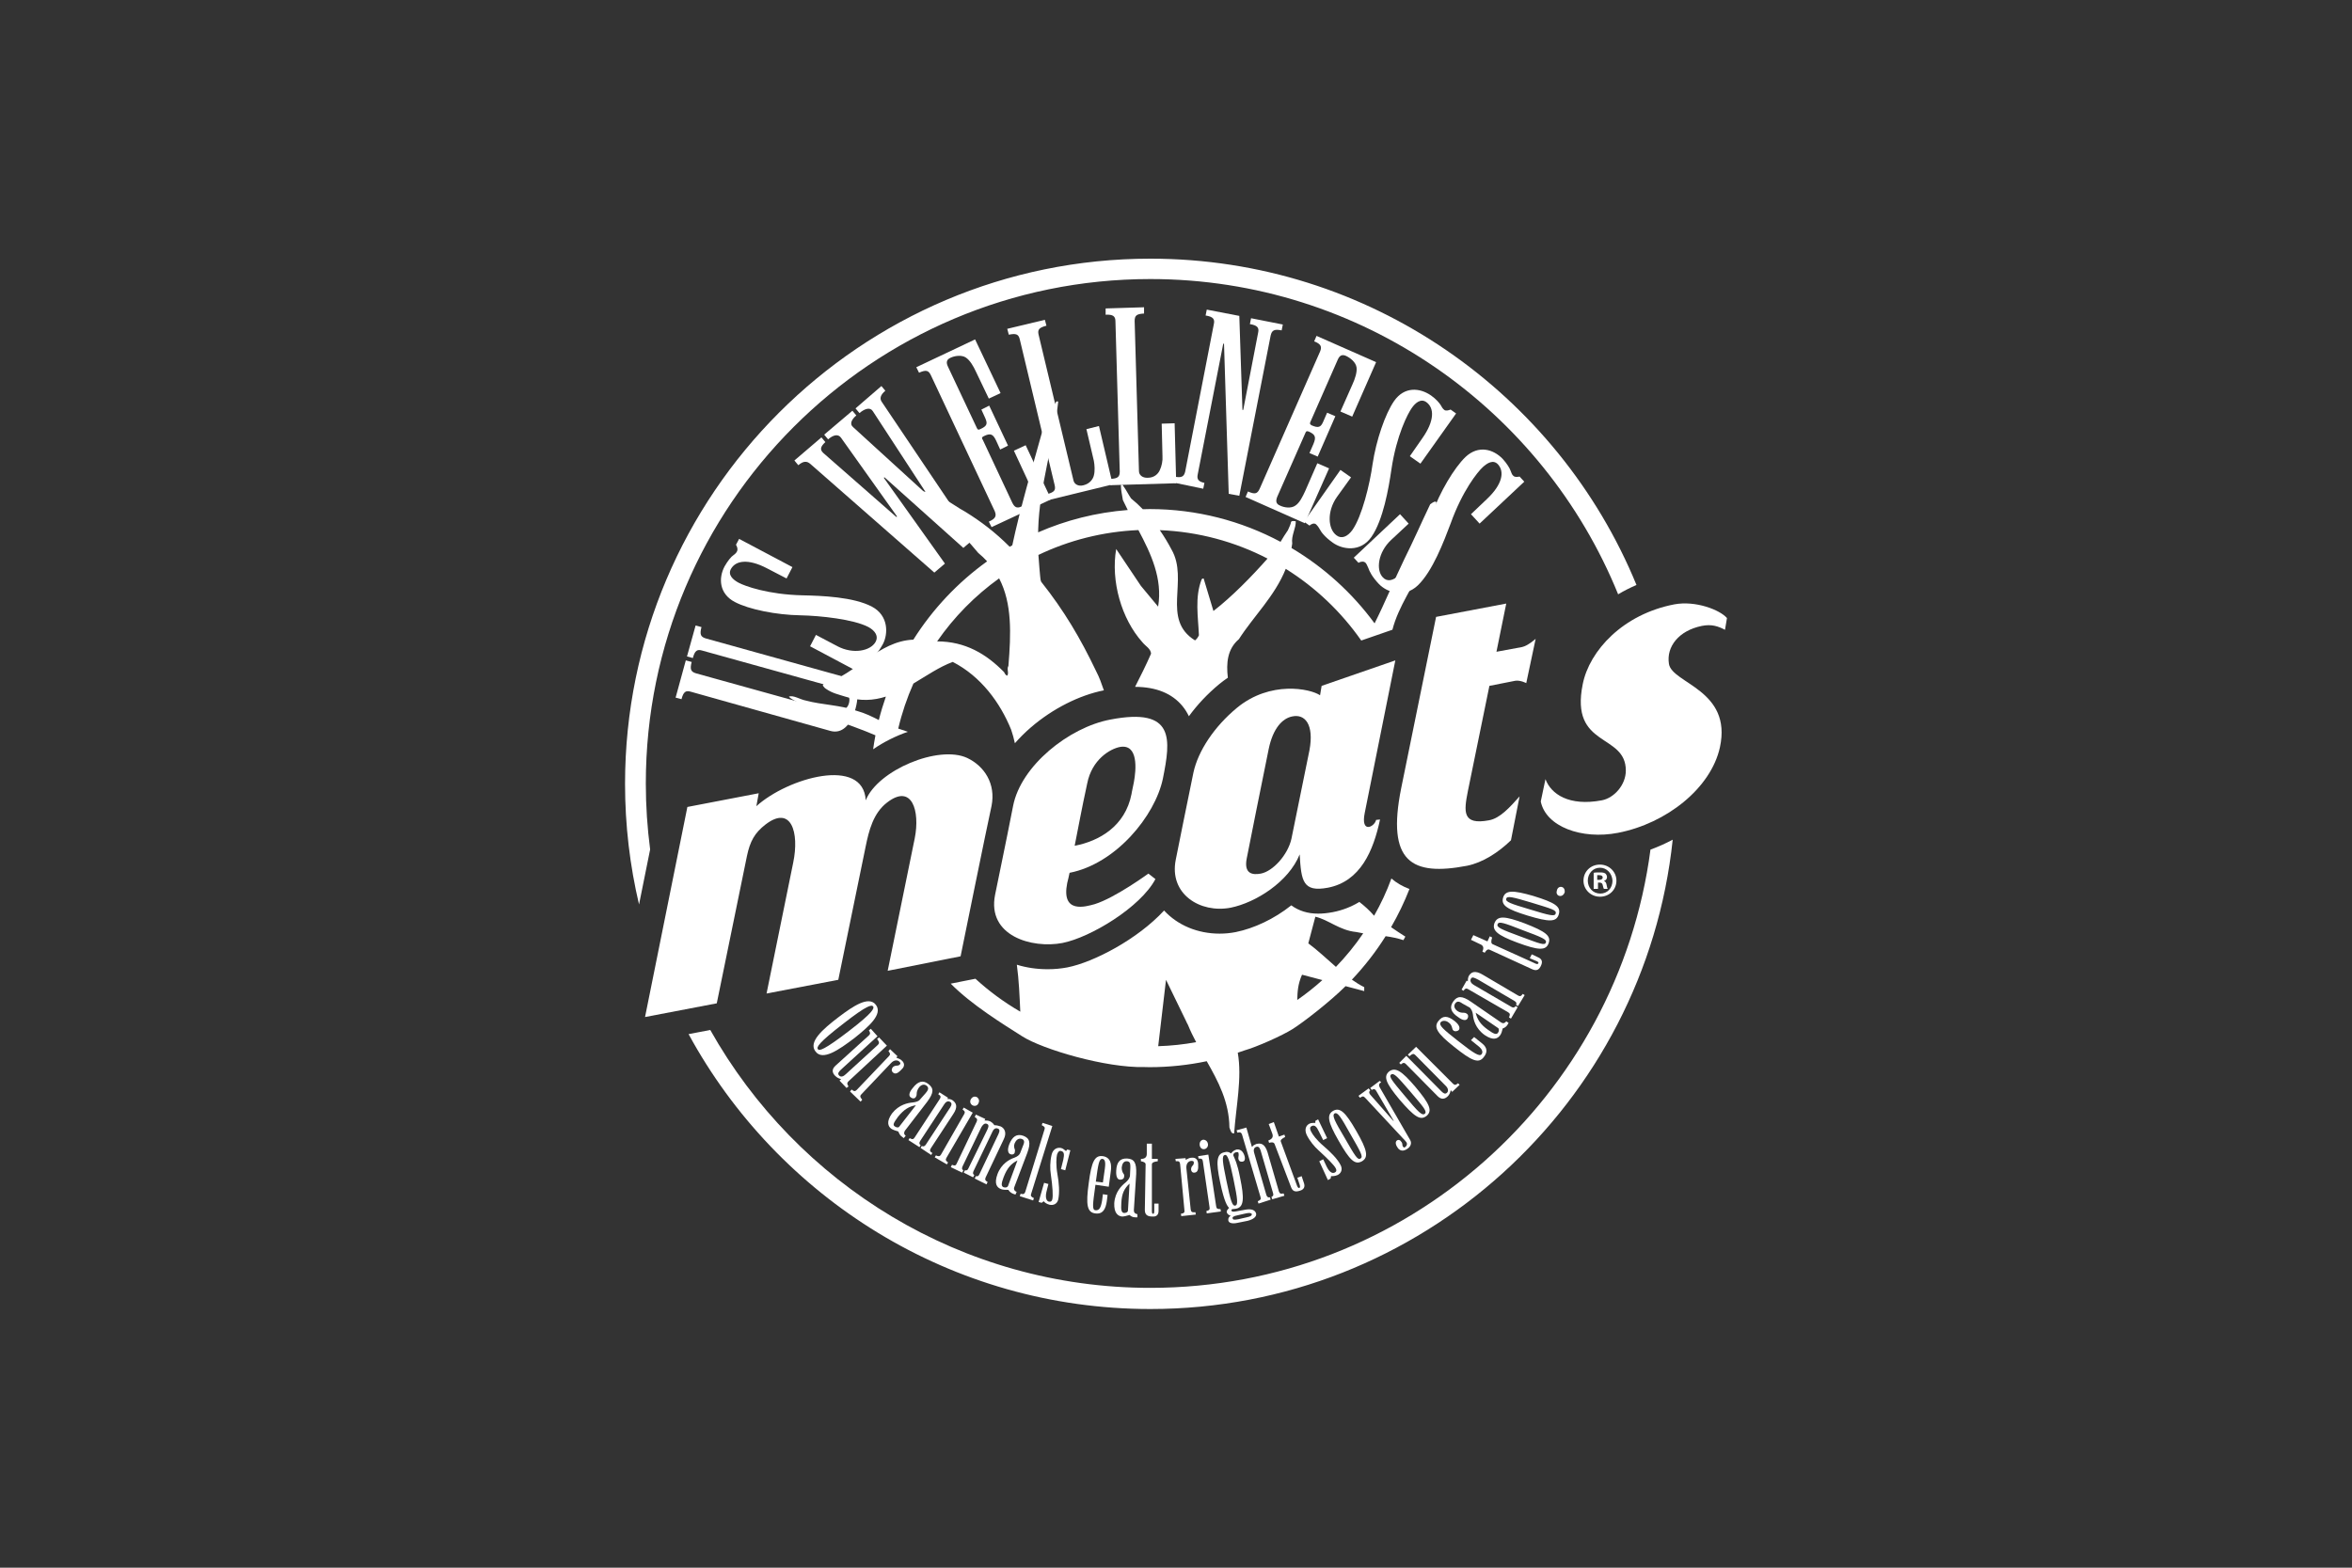 <?xml version="1.0" encoding="utf-8"?>
<!-- Generator: Adobe Illustrator 21.1.0, SVG Export Plug-In . SVG Version: 6.00 Build 0)  -->
<svg version="1.1" id="Layer_1" xmlns="http://www.w3.org/2000/svg" xmlns:xlink="http://www.w3.org/1999/xlink" x="0px" y="0px"
	 viewBox="0 0 600 400" style="enable-background:new 0 0 600 400;" xml:space="preserve">
<rect x="0" y="0" width="600" height="400" fill="#333333" stroke="none"/>
<style type="text/css">
	.st0{fill:#FFFFFF;} 
</style>
<g id="US_Wellness_Meats">
	<g>
		<g>
			<path class="st0" d="M293.45,328.6c-48.16,0-90.2-26.56-112.26-65.8l-5.53,1.06C198.38,305.61,242.66,334,293.45,334
				c69.09,0,126.19-52.53,133.26-119.75c-1.81,0.96-3.7,1.81-5.67,2.53C412.76,279.83,358.73,328.6,293.45,328.6z"/>
			<path class="st0" d="M164.75,199.9c0-71,57.7-128.7,128.7-128.7c53.92,0,100.22,33.34,119.34,80.44
				c1.49-0.89,3.05-1.68,4.68-2.38C397.43,100.45,349.4,66,293.45,66c-73.9,0-134,60.1-134,134c0,10.59,1.24,20.89,3.57,30.78
				l2.83-14.04C165.13,211.22,164.75,205.61,164.75,199.9z"/>
			<path class="st0" d="M311.23,231.23c-0.05,0-0.1,0-0.15,0c0.02,0,0.03,0,0.05,0C311.17,231.23,311.2,231.23,311.23,231.23z"/>
			<path class="st0" d="M229.75,186.1c-0.21-0.06-0.41-0.13-0.61-0.2c0.94-3.98,2.24-7.82,3.87-11.49
				c3.39-2.02,6.64-4.27,10.04-5.52c7.2,3.7,12.1,10.4,14.9,17.3c0.39,1.13,0.7,2.28,0.95,3.45c1.24-1.41,2.61-2.78,4.11-4.07
				c5.54-4.76,12.31-8.18,18.59-9.43c-0.57-1.67-1.16-3.34-1.96-4.86c-4-8.4-8.2-15.5-14-22.8c0,0-0.13-0.19-0.19-0.57
				s-0.11-0.93-0.11-0.93s-0.33-3.59-0.44-5.39c7.79-3.72,16.42-5.95,25.51-6.34c3.21,6.03,6.21,12.41,5.03,19.53l-4.4-5.3l-6.3-9.4
				c-1.4,8.1,1.3,17.8,6.7,23.8c0.8,1,2.1,1.6,2.2,2.9c-1.3,2.98-2.66,5.67-4.08,8.47c5.37,0.02,9.44,1.68,12.11,4.93
				c0.67,0.82,1.19,1.68,1.62,2.57c2.14-2.94,4.75-5.72,7.76-8.21c0.72-0.59,1.45-1.13,2.18-1.62c-0.44-3.7-0.15-7.31,2.82-9.84
				c3.74-5.84,9.16-10.96,11.95-17.94c7.59,4.74,14.14,10.97,19.26,18.29l6.35-2.2l1.6-0.55c1.56-6.08,5.54-11.31,8.03-17.1
				c1.9-5.2,2.8-10.3,3.2-15.3c0-0.2-0.2-0.3-0.4-0.3c-0.6,0.2-0.9,0.5-1.2,0.7c-2.2,4.6-4.3,9.4-6.6,14
				c-2.67,5.52-4.93,11.12-7.58,16.37c-5.69-7.75-12.9-14.3-21.19-19.22c0.06-0.38,0.13-0.75,0.18-1.14c-0.3-2,1-4,0.9-5.7
				c-0.4,0-1-0.2-1.2,0.2c-0.1,0.6-0.4,1.2-0.8,2.1c-0.69,0.96-1.27,1.96-1.88,2.96c-9.98-5.33-21.35-8.36-33.42-8.36
				c-0.57,0-1.14,0.03-1.71,0.04c-0.95-0.98-1.95-1.91-2.99-2.74c-0.7-1-1.2-2.1-2-3.2c0-0.2-0.5-0.6-0.6-0.1c0,1.3,0.3,2.3,0.5,3.7
				c0.39,0.84,0.81,1.69,1.24,2.54c-8.07,0.63-15.77,2.6-22.86,5.7c0.01-0.28,0-0.55,0.02-0.84c0.3-10.9,4-21.9,5.1-32.5l-0.2-0.1
				l-0.3,0.1c-1.4,2.3-2.7,4.8-3.6,7.7c-2.62,9.41-5.61,19.58-7.61,28.94c-0.22,0.13-0.44,0.25-0.67,0.38
				c-3.73-3.74-7.3-6.43-11.32-8.93c-3.6-1.9-7.8-5.9-12.7-5.1c5,4.5,11.2,9.7,16,15.6c0.85,0.69,1.59,1.41,2.27,2.15
				c-7.49,5.38-13.89,12.17-18.82,19.98c-8.96,0.36-14.62,8.84-22.76,11.27c-0.2,0-0.4,0.3-0.3,0.5c0.3,0.3,0.3,0.5,0.8,0.8
				c1.6,1.1,3.1,1.4,5,2c3.78,1.21,7.14,0.95,10.25-0.04c-0.68,1.96-1.29,3.96-1.8,5.99c-1.72-0.88-3.44-1.75-5.65-2.36
				c-4.2-1.5-8.8-1.5-12.9-2.6c-1.6-0.3-3.3-1.5-4.4-1c0.5,0.5,1.1,0.8,2,1.3c5.54,3.64,13.4,5.64,20.09,8.55
				c-0.23,1.18-0.42,2.37-0.59,3.56c2.7-1.86,5.75-3.38,8.85-4.46C230.99,186.53,230.38,186.31,229.75,186.1z M323.35,142.52
				c-4.06,4.59-9,9.65-13.8,13.38l-2.5-8.3c-0.3,0-0.4,0.1-0.5,0.2c-1.8,4.6-0.9,9.6-0.7,14.3c-0.3,0.6-0.6,1-1,1.3
				c-8.7-5.4-1.5-15.4-6-23.2c-0.83-1.59-1.84-3.27-2.98-4.93C305.73,135.66,315.05,138.23,323.35,142.52z M254.88,147.57
				c3.35,6.42,3.03,14.21,2.37,22.33c-0.5,0.8,0.2,1.8-0.3,2.5c-0.4-0.1-0.6-0.5-0.8-0.9c-4.57-4.66-9.91-7.84-17.09-7.85
				C243.37,157.43,248.73,151.98,254.88,147.57z"/>
			<path class="st0" d="M350.54,233.65c-1.19-1.37-2.46-2.51-3.77-3.52c-2.04,1.24-4.29,2.13-6.78,2.61
				c-1.38,0.26-2.6,0.38-3.74,0.38c-2.65,0-4.98-0.74-6.84-2.12c-4.39,3.5-9.56,5.89-14.12,6.81l-0.04,0.01l-0.04,0.01
				c-1.35,0.26-2.72,0.39-4.08,0.39c-5.61,0-10.71-2.14-14.17-5.9c-6.76,7.34-17.98,13.19-24.65,14.51
				c-1.62,0.31-3.31,0.47-5.04,0.47c-2.8,0-5.45-0.4-7.87-1.15c0.54,4.04,0.68,7.77,0.88,11.98c-4.12-2.39-7.95-5.21-11.44-8.4
				l-2.49,0.49l-3.82,0.76c5.31,5.39,13.32,10.31,18.26,13.45c5.19,3.31,21.33,8.08,31.13,7.83c0.44,0.01,0.87,0.03,1.31,0.03
				c5.01,0,9.89-0.53,14.61-1.52c2.93,5.15,5.72,10.38,5.79,16.92c0.3,0.7,0.4,1.6,1.2,1.5c0.49-6.92,2.06-14.14,0.93-20.59
				c0.55-0.18,1.09-0.36,1.63-0.56c3.38-0.97,9.68-3.8,12.33-5.46c2.76-1.73,9.52-6.97,13.54-10.96l4.76,1.26v-1
				c-1.07-0.53-2.12-1.19-3.15-1.92c3.22-3.4,6.11-7.11,8.61-11.09c1.53,0.22,3.05,0.51,4.53,1.01l0.5-0.9
				c-1.25-0.77-2.44-1.59-3.64-2.41c1.8-3.11,3.37-6.37,4.69-9.74c-1.74-0.64-3.28-1.54-4.61-2.68
				C353.75,227.46,352.26,230.63,350.54,233.65z M295.46,266.94l1.99-16.94l5.2,10.7c0,0.1,0.2,0.4,0.4,0.8
				c0.61,1.51,1.32,2.97,2.09,4.41C301.98,266.49,298.75,266.84,295.46,266.94z M330.93,255.15c0.06-2.05,0.14-4,1.22-6.45
				l5.19,1.37C335.32,251.9,333.17,253.59,330.93,255.15z M340.8,246.7c-2.45-2.13-4.79-4.35-7.05-6l1.8-6.8
				c3.4,0.8,6.2,3.5,10.4,3.9c0.6,0.13,1.21,0.24,1.81,0.34C345.69,241.19,343.35,244.05,340.8,246.7z"/>
		</g>
		<g>
			<path class="st0" d="M245.05,244l-18.6,3.7c0,0,5.9-28.9,6.9-33.8c1.4-7-0.7-14.1-7.1-9.1c-3.5,2.7-4.6,7.2-5.4,11.1l-7,34.1
				l-18.3,3.5l6.8-33.4c1.6-7.7-0.5-14.8-7.1-9.7c-2.7,2.1-3.9,4.2-4.7,8l-7.7,37.6l-18.3,3.5l10.8-53.6l18.2-3.5l-0.6,3.3
				c8.1-7.3,27.3-12.7,27.9-1.5c3.1-7.7,18.6-14.2,25.9-10.8c4.4,2.1,7.3,6.6,6.2,12.2C251.85,210.5,245.05,244,245.05,244z"/>
			<path class="st0" d="M272.85,222.7c-0.2,1-0.4,1.8-0.6,2.6c-1.6,8,4.8,6,7,5.4c5.2-1.6,13.7-7.8,13.7-7.8l1.8,1.4
				c-3.8,7.2-16.6,14.9-23.7,16.3c-7.8,1.5-19.3-1.8-17.2-12.3c1-5,2.5-12,4.6-22.7c2-10.2,14.2-20,24.8-22
				c16.6-3.2,15.4,5.1,13.4,15.1C294.65,208.2,284.65,220.4,272.85,222.7z M285.65,190.6c-2.5,0.5-7.1,3.2-8.3,9.3
				c-1.5,6.9-2.2,10.9-3.2,15.9c6.3-1.2,12.9-5,14.5-13.2c0,0,0-0.2,0.6-3C289.85,196.4,290.45,189.7,285.65,190.6z"/>
			<path class="st0" d="M348.15,207.4c-1.1,5.4,2.5,3.6,2.9,1.8l1-0.1c-1.7,8-5,15.8-13.3,17.4c-6.4,1.2-6.8-1.7-7.2-8.5
				c-2.8,7-11.2,12.3-17.6,13.6c-7.8,1.5-15.8-3.5-14-12.3c1-5,2.3-11.5,4.5-22.2c1.2-5.5,5.3-11.7,11.1-16.5
				c8.5-7,18.7-4.9,21.2-3.2l0.4-2.4l18.8-6.5L348.15,207.4z M329.65,182.8c-2.5,0.5-4.9,3-6,8.3c-2.2,10.7-4.6,22.9-5.6,27.9
				c-0.8,4,1.5,4.3,3.6,3.9c3.1-0.6,6.9-4.8,7.8-8.9l4.6-22.6C335.25,184.9,332.95,182.1,329.65,182.8z"/>
			<path class="st0" d="M389.35,174.3c0,0-1.5-0.8-2.8-0.6l-6.6,1.3l-5.5,26.9c-1,5.1-1.5,8.7,5.4,7.4c2.8-0.5,5.3-3.3,7.8-6.1
				l-2.2,11.2c-3.2,3.1-7.2,5.7-11.2,6.5c-14.1,2.7-20.6-0.9-16.8-19.8l8.9-43.7l17.9-3.4l-2.5,12.3l6.5-1.2
				c1.5-0.3,3.5-2.1,3.5-2.1L389.35,174.3z"/>
			<path class="st0" d="M440.05,160.7c-1.7-0.9-3.4-1.5-5.9-1c-5.9,1.2-9.1,5.3-8.4,9.7c0.8,5,16.2,6.6,13,21.3
				c-2.3,10.4-13.6,19.4-26,21.8c-9.3,1.8-18.4-1.6-19.7-8l1.2-5.7c1.4,3.8,6,7,14.4,5.4c3.1-0.6,6.1-3.9,6.1-7.6
				c0-9.6-14.3-5.7-11-22c1.7-8.6,10.3-17.9,23.4-20.4c5.4-1,11.6,1.4,13.4,3.5L440.05,160.7z"/>
		</g>
		<g>
			<path class="st0" d="M176.25,176.5c-1.3-0.4-1.9,0-2.4,1.9l-1.5-0.4l2.6-9.5l1.5,0.4c-0.5,1.9-0.2,2.5,1.1,2.9l34.2,9.5
				c1.7,0.5,4.2,0.3,4.8-1.8c0.6-2.1-0.8-3.3-3.2-4l-34.2-9.5c-1.3-0.4-1.9,0-2.4,1.9l-1.5-0.4l2.2-7.9l1.5,0.4
				c-0.5,1.9-0.2,2.5,1.1,2.9l35.6,9.9c2.7,0.7,3.8,3.6,2.6,8c-1.2,4.3-3.5,6.5-6.4,5.7L176.25,176.5z"/>
			<path class="st0" d="M195.65,145c-4.8-2.5-8-2-9.2,0.2c-0.8,1.5,0.5,2.7,2,3.5s7.4,3,16.3,3.2c4.8,0.1,13,0.4,17.7,2.9
				c4.3,2.3,4.1,7,2.8,9.5c-1.2,2.2-2.3,3.3-3,3.9c-0.6,0.5-0.9,0.8-1,1.1c-0.3,0.5,0,1.2,0.5,1.7l-0.8,1.5l-14.3-7.6l1.5-2.9
				l5.5,2.9c4,2.1,8.4,1.2,9.7-1.1c0.8-1.4,0-2.8-1.8-3.8c-3.8-2-12.3-2.9-17.4-3c-6.1-0.1-13.1-1.5-16.7-3.4
				c-4-2.1-4.2-6.1-2.6-9.1c0.8-1.4,1.7-2.5,2.2-2.8c0.4-0.3,0.8-0.6,1-1.1s0-1.1-0.3-1.6l0.8-1.5l13.6,7.2l-1.5,2.9L195.65,145z"/>
			<path class="st0" d="M217.45,104.8l1,1.2c-1.2,1-1.8,2.2-0.8,3l18.3,16.7l0.2-0.1l-13.5-20.7c-0.7-1.1-2.1-0.6-3.4,0.5l-1-1.2
				l6.6-5.7l1,1.2c-1.2,1-1.6,2-0.8,3l23.4,34.8l-2.7,2.3l-20.1-18l-0.2,0.1l15.6,21.9l-2.7,2.3l-31.6-27.7c-1-0.9-1.9-0.7-3.1,0.3
				l-1-1.2l6.9-5.9l1,1.2c-1.2,1.1-1.5,1.9-0.5,2.8l18.6,16.3l0.2-0.1l-14.3-20.1c-0.7-1-1.9-0.8-3.3,0.4l-1-1.2L217.45,104.8z"/>
			<path class="st0" d="M252.95,134.5l-0.7-1.4c1.8-0.8,2-1.5,1.5-2.7l-16.3-34.7c-0.6-1.2-1.2-1.4-3-0.6l-0.7-1.4l15-7.1l6.5,13.7
				l-3,1.4l-3.3-6.9c-0.6-1.3-1.5-2.9-2.6-3.6c-1.1-0.7-2.9-0.4-3.9,0.1c-0.9,0.4-1.2,1.1-0.6,2.3l7.3,15.5c0.2,0.4,0.3,0.7,0.9,0.4
				c1.8-0.8,1.9-1.4,1.3-2.8l-1-2.2l2-1l4.8,10.2l-2,1l-1-2.2c-0.8-1.7-1.4-2.1-3.2-1.2c-0.6,0.3-0.5,0.5-0.2,1l7.5,16
				c0.6,1.2,1.2,1.4,2.2,1c1-0.5,2.4-1.6,2.6-2.9c0.2-1.3-0.5-3-1.1-4.3l-3.3-7.1l3-1.4l6.5,13.8L252.95,134.5z"/>
			<path class="st0" d="M267.45,127.6l-0.4-1.5c1.9-0.5,2.3-1,2-2.3l-8.9-37.2c-0.3-1.3-0.9-1.6-2.8-1.2l-0.4-1.5l9.6-2.3l0.4,1.5
				c-1.9,0.5-2.3,1-2,2.3l8.9,37.2c0.2,0.9,1.2,1.6,2.6,1.2c1.6-0.4,2.4-1.6,2.6-2.5c0.3-1.1,0.2-2.6,0-3.7l-1.9-8.1l3.2-0.8
				l3.5,14.9L267.45,127.6z"/>
			<path class="st0" d="M283.25,123.8v-1.6c1.9-0.1,2.4-0.5,2.4-1.9l-1.1-38.3c0-1.3-0.6-1.8-2.5-1.7v-1.6l9.8-0.3V80
				c-1.9,0.1-2.4,0.5-2.4,1.9l1.1,38.3c0,1,0.9,1.8,2.3,1.7c1.6,0,2.6-1,3-1.9c0.5-1,0.8-2.5,0.7-3.6l-0.2-8.3l3.3-0.1l0.4,15.3
				L283.25,123.8z"/>
			<path class="st0" d="M299.25,123.1l0.3-1.5c1.9,0.4,2.5,0,2.8-1.3l7.3-37.6c0.3-1.3-0.2-1.9-2.1-2.2l0.3-1.5l8.3,1.6l0.8,24h0.2
				l3.8-19.7c0.3-1.3-0.2-1.9-2.1-2.2l0.3-1.5l8.1,1.6l-0.3,1.5c-1.9-0.4-2.5,0-2.8,1.3l-8,40.9l-2.7-0.5l-1.2-38.3h-0.2l-6.5,33.3
				c-0.3,1.3,0.2,1.9,1.7,2.2l-0.3,1.5L299.25,123.1z"/>
			<path class="st0" d="M317.75,126.8l0.6-1.4c1.8,0.8,2.4,0.6,3-0.7l15.4-35c0.5-1.2,0.3-1.9-1.5-2.6l0.6-1.4l15.2,6.7l-6.1,13.9
				l-3-1.3l3.1-7c0.6-1.3,1.2-3.1,1-4.3c-0.2-1.3-1.6-2.4-2.7-2.9c-0.9-0.4-1.6-0.2-2.1,1l-6.9,15.7c-0.2,0.4-0.3,0.7,0.2,1
				c1.8,0.8,2.4,0.5,3-0.9l1-2.3l2.1,0.9l-4.5,10.3l-2.1-0.9l1-2.3c0.7-1.7,0.6-2.4-1.2-3.2c-0.6-0.2-0.7,0-0.9,0.5l-7.1,16.1
				c-0.5,1.2-0.3,1.9,0.7,2.3c1,0.5,2.8,0.8,3.9,0c1.1-0.7,1.9-2.4,2.5-3.7l3.1-7.1l3,1.3l-6.2,14L317.75,126.8z"/>
			<path class="st0" d="M362.85,111.8c3.1-4.4,3.1-7.7,1-9.2c-1.4-1-2.8,0.2-3.7,1.5c-1,1.4-3.9,6.9-5.2,15.7
				c-0.7,4.8-2.1,12.9-5.1,17.2c-2.8,4-7.4,3.2-9.8,1.5c-2-1.4-3-2.7-3.4-3.5c-0.4-0.7-0.7-1-0.9-1.2c-0.5-0.4-1.1-0.2-1.7,0.3
				l-1.4-1l9.3-13.2l2.7,1.9l-3.6,5c-2.6,3.7-2.3,8.2-0.1,9.8c1.3,1,2.8,0.3,4-1.3c2.5-3.5,4.5-11.8,5.2-16.9
				c0.9-6,3.2-12.8,5.5-16.1c2.6-3.7,6.5-3.4,9.4-1.4c1.3,0.9,2.2,2,2.5,2.5c0.2,0.4,0.5,0.9,0.9,1.2c0.4,0.3,1.1,0.1,1.6-0.1l1.4,1
				l-9.1,12.8l-2.7-1.9L362.85,111.8z"/>
			<path class="st0" d="M379.35,127.3c3.9-3.7,4.5-6.9,2.8-8.8c-1.2-1.3-2.7-0.4-3.9,0.7c-1.3,1.2-5.2,6-8.2,14.4
				c-1.7,4.5-4.6,12.2-8.4,15.8c-3.5,3.3-7.9,1.7-9.9-0.4c-1.7-1.8-2.4-3.2-2.7-4.1c-0.3-0.7-0.5-1.1-0.7-1.3
				c-0.4-0.4-1.1-0.4-1.8,0l-1.2-1.3l11.8-11.1l2.2,2.4l-4.5,4.2c-3.3,3.1-3.9,7.6-2.1,9.5c1.1,1.2,2.6,0.9,4.1-0.5
				c3.1-2.9,6.7-10.7,8.4-15.5c2-5.7,5.7-11.9,8.6-14.7c3.3-3.1,7.1-2,9.5,0.5c1.1,1.2,1.8,2.4,2,3c0.2,0.4,0.3,1,0.7,1.3
				c0.4,0.4,1,0.3,1.6,0.2l1.2,1.3l-11.4,10.7l-2.2-2.4L379.35,127.3z"/>
		</g>
		<g>
			<path class="st0" d="M213.95,259.5c3.7-2.8,7.7-5.5,9.5-3.1c1.8,2.4-1.8,5.5-5.4,8.4c-4.2,3.2-8.2,5.9-10,3.5
				C206.15,265.9,209.75,262.7,213.95,259.5z M216.65,263c6-4.6,6.4-5.7,6.1-6.2c-0.4-0.5-1.6-0.3-7.5,4.3c-6.5,5-7,6.1-6.6,6.6
				C208.95,268.2,210.15,268,216.65,263z"/>
			<path class="st0" d="M216.45,275.9c-0.4,0.4-0.4,0.7,0,1.3l-0.5,0.4l-1.8-1.9l0.4-0.3l-0.1-0.1c-0.4-0.1-0.9-0.3-1.4-0.8
				c-0.8-0.8-0.9-1.7,0.1-2.6l8.5-7.7c0.4-0.4,0.4-0.7,0-1.3l0.5-0.4l1.7,1.9l-9.3,8.5c-0.5,0.5-1,1-0.5,1.5
				c0.4,0.5,1.1,0.3,1.7-0.3l8.2-7.5c0.4-0.4,0.4-0.7-0.2-1.5l0.5-0.4l2,2.1L216.45,275.9z"/>
			<path class="st0" d="M219.75,279.2c-0.4,0.4-0.4,0.7,0.2,1.4l-0.4,0.5l-2.7-2.6l0.4-0.5c0.6,0.5,0.9,0.5,1.3,0.1l8.2-8.6
				c0.4-0.4,0.4-0.7-0.1-1.3l0.4-0.5l1.9,1.8l-0.3,0.3l0.1,0.1c0.6,0.2,1,0.4,1.3,0.7c0.6,0.5,0.9,1.4,0,2.2c-1,1.1-1.7,1.4-2.3,0.8
				c-0.4-0.4-0.3-0.9,0-1.3c0.3-0.3,0.7-0.4,1-0.4c0.4,0,0.6-0.1,0.8-0.3s0.2-0.4-0.1-0.7c-0.5-0.5-1.4-0.5-2.2,0.4L219.75,279.2z"
				/>
			<path class="st0" d="M236.15,278.9c0.5-0.6,1-1.3,0.2-1.9c-0.8-0.6-1.6,0-2,0.6c-0.4,0.6-0.5,1.1-0.5,1.5c0,0.2,0,0.5-0.3,0.9
				c-0.2,0.3-0.7,0.4-1.2,0c-0.5-0.3-0.6-1.1,0.5-2.4c1.3-1.7,2.6-2.1,4-1c1.4,1.1,1.4,2.2-0.3,4.5l-5.7,7.4
				c-0.3,0.5-0.3,0.9,0.2,1.3l-0.5,0.6l-0.5-0.4c-0.5-0.3-0.7-0.9-0.9-1.3c-0.7-0.2-1.3-0.4-1.8-0.7c-0.8-0.6-1.3-1.8,0.2-3.9
				c1.8-2.3,4.1-2.7,5.3-2.8c0.8-0.1,1.5-0.3,1.8-0.7L236.15,278.9z M233.65,282L233.65,282c-1.7,0.3-3,1-4.6,3
				c-1,1.4-1.4,2-0.8,2.4c0.4,0.3,1,0.4,1.2,0L233.65,282z"/>
			<path class="st0" d="M239.75,280.4c0.3-0.5,0.3-0.8-0.4-1.2l0.3-0.5l2.2,1.4l-0.2,0.3h0.1c0.3,0,0.7,0,1.2,0.3
				c1,0.7,1.5,1.7,0.2,3.6l-5.7,8.7c-0.3,0.5-0.3,0.8,0.4,1.2l-0.3,0.5l-2.7-1.8l0.3-0.5c0.4,0.2,0.7,0.1,1-0.3l5.9-9
				c0.5-0.7,1-1.5,0.4-1.9c-0.7-0.5-1.3,0.1-1.6,0.6l-6.1,9.3c-0.3,0.5-0.3,0.8,0.1,1.1l-0.3,0.5l-2.8-1.8l0.3-0.5
				c0.7,0.4,1,0.3,1.3-0.2L239.75,280.4z"/>
			<path class="st0" d="M241.45,295.4c-0.3,0.5-0.2,0.8,0.4,1.2l-0.3,0.5l-3.1-1.8l0.3-0.5c0.7,0.3,1,0.3,1.3-0.2l5.9-10.3
				c0.3-0.5,0.2-0.8-0.4-1.2l0.3-0.5l2.3,1.3L241.45,295.4z M249.55,281.6c-0.3,0.6-1,0.7-1.5,0.4s-0.7-0.9-0.4-1.5
				c0.4-0.7,1-0.8,1.5-0.6C249.75,280.3,249.95,280.9,249.55,281.6z"/>
			<path class="st0" d="M249.15,286.2c0.2-0.5,0.2-0.8-0.5-1.2l0.3-0.6l2.4,1.1l-0.2,0.4h0.1c0.4,0,0.8,0,1.3,0.2
				c0.4,0.2,0.9,0.6,1.1,1c0.5,0,1,0.1,1.6,0.3c0.9,0.4,1.7,1.5,0.8,3.3l-4.6,9.7c-0.2,0.5-0.2,0.8,0.5,1.2l-0.3,0.6l-3-1.5l0.3-0.6
				c0.4,0.1,0.7,0,0.9-0.5l4.6-9.7c0.4-0.8,0.8-1.6,0.2-1.9c-0.8-0.4-1.3,0.3-1.5,0.8l-4.8,10c-0.2,0.5-0.2,0.8,0.2,1l-0.3,0.6
				l-2.4-1.2l0.3-0.6c0.4,0.1,0.7,0,0.9-0.5l4.6-9.4c0.4-0.8,0.8-1.6,0.2-1.9c-0.7-0.4-1.2,0.3-1.5,0.8l-4.8,10
				c-0.2,0.5-0.2,0.8,0.2,1l-0.3,0.6l-2.9-1.4l0.3-0.6c0.7,0.3,1,0.2,1.2-0.3L249.15,286.2z"/>
			<path class="st0" d="M260.95,292.4c0.3-0.7,0.6-1.5-0.3-1.8c-0.9-0.3-1.5,0.4-1.8,1.1s-0.1,1.2,0,1.5c0.1,0.2,0.1,0.5,0,0.9
				s-0.6,0.6-1.1,0.4s-0.9-0.9-0.3-2.5c0.8-2,1.9-2.8,3.6-2.2c1.6,0.6,2,1.7,1,4.4l-3.3,8.7c-0.2,0.5,0,1,0.6,1.2l-0.3,0.7l-0.6-0.2
				c-0.5-0.2-1-0.6-1.2-1c-0.8,0-1.4,0-1.9-0.2c-1-0.4-1.8-1.3-0.9-3.8c1-2.7,3.1-3.8,4.3-4.2c0.8-0.3,1.3-0.7,1.5-1.2L260.95,292.4
				z M259.55,296.1L259.55,296.1c-1.6,0.8-2.6,1.9-3.5,4.2c-0.6,1.6-0.7,2.3-0.1,2.6c0.5,0.2,1,0.1,1.2-0.3L259.55,296.1z"/>
			<path class="st0" d="M263.05,304.6c-0.2,0.5,0,0.8,0.7,1.1l-0.2,0.6l-3.4-1.1l0.2-0.6c0.8,0.2,1,0,1.2-0.5l4.9-15.9
				c0.2-0.5,0-0.8-0.7-1.1l0.2-0.6l2.5,0.8L263.05,304.6z"/>
			<path class="st0" d="M266.35,301.8l1.1,0.3l-0.5,2c-0.3,1.3-0.1,2.3,0.6,2.5c0.6,0.1,0.8-0.2,0.9-0.6c0.2-0.9,0.1-3-0.4-6.5
				c-0.2-1.2-0.2-3.1,0.2-4.8c0.3-1.4,1.3-2,2.4-1.8c0.5,0.1,0.9,0.5,1.3,0.8l0.3-0.4l0.8,0.2l-1.3,5.1l-1.1-0.3l0.6-2.4
				c0.3-1.4,0.2-2-0.5-2.2c-0.6-0.2-0.9,0.3-1.1,0.9c-0.2,0.8-0.3,2.7,0.1,5c0.4,2.1,0.6,4.7,0.2,6.5c-0.3,1.1-1.2,1.5-2.2,1.3
				c-0.7-0.2-1.2-0.5-1.5-0.9l-0.5,0.4l-0.8-0.2L266.35,301.8z"/>
			<path class="st0" d="M282.85,302.8l-3.4-0.5c-0.7,5.1-0.9,6.4,0,6.5c1,0.1,1.4-0.7,1.7-2.5l0.2-1.6l1.2,0.2l-0.2,1.6
				c-0.3,2-1,3.4-3,3.1c-2-0.3-2.4-2.1-1.6-7.8c0.7-5.4,1.5-7.1,3.6-6.8c2,0.3,2.3,2.1,2,4L282.85,302.8z M279.55,301.5l1.8,0.2
				l0.5-3.5c0.1-0.9,0.3-2.4-0.6-2.5C280.35,295.6,280.15,297.1,279.55,301.5z"/>
			<path class="st0" d="M288.35,298c0-0.8,0.1-1.6-0.8-1.7c-1-0.1-1.3,0.8-1.4,1.6c0,0.7,0.2,1.2,0.4,1.5c0.2,0.2,0.3,0.5,0.2,0.9
				c0,0.4-0.4,0.7-1,0.7s-1.1-0.6-1-2.3c0.1-2.2,1-3.2,2.8-3.1c1.8,0.1,2.4,1.1,2.3,3.9l-0.6,9.3c0,0.6,0.3,0.9,0.9,1v0.8h-0.6
				c-0.6,0-1.1-0.3-1.4-0.6c-0.7,0.2-1.3,0.4-1.9,0.4c-1-0.1-2.1-0.8-2-3.4c0.2-2.9,1.9-4.5,2.9-5.3c0.6-0.5,1-1.1,1.1-1.6
				L288.35,298z M288.15,302L288.15,302c-1.3,1.2-2,2.5-2.1,5c-0.1,1.7,0,2.4,0.7,2.5c0.5,0,1-0.2,1-0.7L288.15,302z"/>
			<path class="st0" d="M292.25,297.1c0-0.5-0.6-0.7-1.2-0.8v-0.6c1.1,0,1.5-0.5,1.5-1.3v-2.6h1.3v3.9h1.5v0.6
				c-0.9,0.1-1.5,0.3-1.5,0.8v11.6c0,0.6,0,1,0.3,1s0.3-0.4,0.3-1v-1.6h1.1v1.9c0,1-0.6,1.5-1.6,1.4c-1.3,0-1.9-0.5-1.9-1.7
				L292.25,297.1z"/>
			<path class="st0" d="M303.75,308.6c0.1,0.6,0.3,0.8,1.2,0.7l0.1,0.6l-3.7,0.4l-0.1-0.6c0.8-0.1,1-0.4,0.9-0.9l-1.1-11.8
				c-0.1-0.6-0.3-0.8-1.1-0.7l-0.1-0.6l2.6-0.2v0.4h0.1c0.6-0.3,0.9-0.5,1.4-0.5c0.8-0.1,1.6,0.2,1.7,1.5c0.1,1.5-0.1,2.2-0.9,2.3
				c-0.6,0.1-0.9-0.4-0.9-0.8s0.1-0.7,0.4-1s0.3-0.6,0.3-0.8c0-0.3-0.2-0.4-0.7-0.4c-0.7,0.1-1.3,0.7-1.2,1.9L303.75,308.6z"/>
			<path class="st0" d="M310.25,307.8c0.1,0.6,0.3,0.7,1.1,0.7l0.1,0.6l-3.6,0.5l-0.1-0.6c0.8-0.2,0.9-0.4,0.8-1l-1.7-11.7
				c-0.1-0.6-0.3-0.7-1.1-0.7l-0.1-0.6l2.6-0.4L310.25,307.8z M308.15,291.9c0.1,0.6-0.3,1.2-0.9,1.3c-0.6,0.1-1.1-0.3-1.2-1
				c-0.1-0.8,0.3-1.3,0.9-1.4C307.55,290.8,308.05,291.2,308.15,291.9z"/>
			<path class="st0" d="M317.45,308.7c1.9-0.4,2.8,0.1,3,1c0.1,0.7-0.6,1.4-2.2,1.8l-2.5,0.5c-1.3,0.3-2.3,0.1-2.4-0.6
				c-0.1-0.5,0.2-1,0.6-1.2c-0.6-0.2-0.9-0.5-1-0.9c-0.1-0.3,0.2-0.7,0.6-1.1c-0.4-0.4-1.2-1.3-2.3-6.6c-1.1-5.2-0.9-7.2,1.1-7.6
				c0.7-0.2,1.1-0.1,1.7,0.3c0.3-0.4,0.7-0.8,1.4-1c1.3-0.2,1.9,1,2.1,1.9c0.1,0.6,0,1.1-0.6,1.2c-0.6,0.1-0.9-0.2-1-0.6
				c-0.1-0.3,0-0.6,0-0.8c0.1-0.3,0-0.6,0-0.8s-0.3-0.3-0.6-0.2c-0.6,0.1-0.9,0.6-0.6,1.1c0.2,0.5,0.9,1.7,1.6,5.4
				c1.1,5.3,1,7.5-1,7.9c-0.5,0.1-0.9,0.1-1,0.1c-0.2,0.2-0.3,0.3-0.2,0.4c0.1,0.3,0.5,0.3,1.1,0.2L317.45,308.7z M312.85,301.2
				c1.1,5.3,1.5,6.6,2.3,6.4c0.7-0.2,0.6-1.5-0.5-6.8c-1-4.8-1.5-6.3-2.2-6.1C311.65,294.9,311.85,296.4,312.85,301.2z
				 M315.65,310.1c-1.1,0.2-1.3,0.5-1.2,0.8c0.1,0.3,0.3,0.4,1.4,0.2l2.2-0.5c1.1-0.2,1.3-0.5,1.3-0.8c-0.1-0.3-0.6-0.4-1.5-0.2
				L315.65,310.1z"/>
			<path class="st0" d="M321.05,307.1l-0.2-0.6c0.7-0.3,0.9-0.5,0.7-1.1l-4.7-15.9c-0.2-0.5-0.4-0.7-1.2-0.5l-0.2-0.6l2.5-0.7
				l1.4,4.9h0.1c0.1-0.1,0.2-0.3,0.4-0.4c0.2-0.1,0.4-0.2,0.6-0.3c1.2-0.3,2.2-0.1,2.9,2.1l2.9,10c0.2,0.5,0.4,0.7,1.2,0.5l0.2,0.6
				l-3.1,0.9l-0.2-0.6c0.4-0.2,0.6-0.4,0.4-1l-3-10.3c-0.2-0.8-0.5-1.7-1.2-1.5c-0.8,0.2-0.8,1-0.6,1.6l3.1,10.7
				c0.2,0.5,0.4,0.7,0.9,0.6l0.2,0.6L321.05,307.1z"/>
			<path class="st0" d="M325.15,291.9c-0.2-0.5-0.8-0.5-1.4-0.3l-0.2-0.6c1.1-0.4,1.3-1,1-1.8l-0.9-2.4l1.3-0.5l1.3,3.7l1.4-0.5
				l0.2,0.6c-0.8,0.4-1.3,0.8-1.1,1.2l4,10.9c0.2,0.6,0.4,1,0.7,0.9c0.3-0.1,0.2-0.5,0-1.1l-0.5-1.5l1.1-0.4l0.6,1.8
				c0.3,0.9,0,1.6-1,1.9c-1.2,0.4-1.9,0.2-2.3-0.9L325.15,291.9z"/>
			<path class="st0" d="M336.55,296.3l1-0.5l0.9,1.9c0.6,1.2,1.3,1.8,2,1.5c0.6-0.3,0.5-0.7,0.3-1.1c-0.4-0.8-1.9-2.3-4.5-4.7
				c-0.9-0.8-2.1-2.2-2.9-3.8c-0.6-1.3-0.3-2.4,0.7-2.9c0.4-0.2,1-0.2,1.5-0.2V286l0.7-0.4l2.3,4.8l-1,0.5l-1.1-2.2
				c-0.6-1.3-1.1-1.7-1.8-1.4c-0.6,0.3-0.5,0.8-0.2,1.4c0.4,0.8,1.4,2.2,3.3,3.8c1.6,1.4,3.5,3.2,4.3,4.9c0.5,1.1,0,2-0.8,2.4
				c-0.7,0.3-1.2,0.3-1.7,0.3l-0.1,0.6l-0.7,0.4L336.55,296.3z"/>
			<path class="st0" d="M345.95,288.5c2.9,5,3.2,6.8,1.5,7.8c-1.8,1-3.1-0.2-6-5.3c-2.7-4.7-3.1-6.6-1.3-7.6
				C341.85,282.5,343.25,283.8,345.95,288.5z M342.95,290.2c2.7,4.7,3.4,5.9,4.1,5.4c0.8-0.4,0.1-1.6-2.6-6.3
				c-2.4-4.3-3.2-5.6-4-5.2C339.75,284.6,340.45,286,342.95,290.2z"/>
			<path class="st0" d="M352.35,276.1c-0.7,0.5-0.6,0.8-0.4,1.3l7.8,13.5c0.4,0.7,0.2,1.6-0.7,2.2c-1,0.7-1.8,0.6-2.4-0.1
				c-0.6-0.8-0.8-1.6-0.3-2c0.4-0.3,0.9-0.1,1.1,0.3c0.2,0.2,0.3,0.5,0.3,0.7s0,0.4,0.2,0.6c0.1,0.2,0.3,0.3,0.6,0
				c0.4-0.3,0.5-0.8,0.2-1.2c-0.2-0.3-0.7-0.8-1-1.1l-9.5-10.2c-0.4-0.4-0.6-0.5-1.3,0l-0.4-0.5l2.6-1.9l0.4,0.5
				c-0.3,0.3-0.4,0.6,0,1.1l5.9,6.7h0.1l-4.5-7.7c-0.3-0.5-0.7-0.5-1.1-0.2l-0.4-0.5l2.4-1.8L352.35,276.1z"/>
			<path class="st0" d="M361.05,277.3c3.7,4.4,4.4,6.1,2.9,7.4c-1.6,1.3-3.1,0.3-6.9-4.1c-3.5-4.2-4.2-5.9-2.7-7.2
				C355.95,272.2,357.55,273.2,361.05,277.3z M358.35,279.6c3.5,4.2,4.4,5.1,5.1,4.6c0.7-0.6-0.2-1.6-3.7-5.7
				c-3.2-3.7-4.2-4.9-4.9-4.3C354.25,274.7,355.15,275.8,358.35,279.6z"/>
			<path class="st0" d="M370.65,276.5c0.4,0.4,0.7,0.4,1.3-0.1l0.4,0.4l-1.9,1.8l-0.3-0.4l-0.1,0.1c-0.1,0.5-0.3,1-0.7,1.4
				c-0.8,0.8-1.7,0.9-2.6,0l-8.1-8.2c-0.4-0.4-0.7-0.4-1.3,0.1l-0.4-0.4l1.8-1.8l8.9,9c0.5,0.5,1,0.9,1.5,0.4
				c0.4-0.4,0.3-1.1-0.3-1.7l-7.8-7.9c-0.4-0.4-0.7-0.4-1.5,0.3l-0.4-0.4l2.1-2L370.65,276.5z"/>
			<path class="st0" d="M376.05,264.6l2,1.6c1.4,1.1,1.5,2.3,0.4,3.6c-1.3,1.6-3,0.9-7.5-2.7c-4.3-3.4-5.3-5-4-6.6
				c1.1-1.4,2.3-1.4,4.1,0c1.4,1.1,1.4,1.9,1.1,2.3c-0.4,0.4-1,0.4-1.3,0.2c-0.3-0.2-0.3-0.4-0.4-0.7c-0.1-0.5-0.4-1.1-0.9-1.4
				c-0.6-0.5-1.5-0.6-2-0.1c-0.6,0.8,0.6,1.8,4.4,4.8c4.3,3.4,5.5,4,6,3.4c0.5-0.6,0-1.4-0.6-1.9l-2.1-1.7L376.05,264.6z"/>
			<path class="st0" d="M373.15,256.1c-0.6-0.4-1.3-0.9-1.9-0.1c-0.6,0.8,0,1.6,0.6,2c0.6,0.4,1.1,0.4,1.5,0.4c0.2,0,0.5,0,0.9,0.3
				c0.3,0.2,0.4,0.7,0.1,1.2c-0.3,0.5-1.1,0.6-2.4-0.4c-1.8-1.2-2.3-2.5-1.2-4c1-1.4,2.2-1.5,4.5,0.1l7.7,5.3
				c0.5,0.3,0.9,0.2,1.3-0.3l0.6,0.4l-0.3,0.5c-0.3,0.5-0.8,0.8-1.2,0.9c-0.2,0.7-0.3,1.3-0.7,1.8c-0.6,0.8-1.7,1.4-3.9-0.1
				c-2.4-1.7-2.9-4-3-5.2c-0.1-0.8-0.4-1.4-0.8-1.8L373.15,256.1z M376.45,258.4L376.45,258.4c0.4,1.7,1.2,3,3.2,4.4
				c1.4,1,2.1,1.3,2.5,0.7c0.3-0.4,0.3-1,0-1.2L376.45,258.4z"/>
			<path class="st0" d="M374.55,252.4c-0.5-0.3-0.8-0.2-1.2,0.4l-0.5-0.3l1.3-2.3l0.3,0.2v-0.1c0-0.3,0-0.7,0.2-1.2
				c0.6-1.1,1.6-1.6,3.6-0.4l9,5.3c0.5,0.3,0.8,0.2,1.2-0.4l0.5,0.3l-1.7,2.8l-0.5-0.3c0.2-0.4,0.1-0.7-0.4-1l-9.2-5.4
				c-0.8-0.4-1.6-0.9-1.9-0.3c-0.4,0.7,0.2,1.3,0.7,1.6l9.6,5.6c0.5,0.3,0.8,0.2,1.1-0.2l0.5,0.3l-1.7,2.9l-0.5-0.3
				c0.3-0.7,0.3-1-0.2-1.3L374.55,252.4z"/>
			<path class="st0" d="M379.95,242.3c-0.5-0.2-0.9,0.3-1.2,0.8l-0.6-0.3c0.5-1,0.2-1.6-0.6-1.9l-2.3-1.1l0.6-1.2l3.6,1.6l0.6-1.3
				l0.6,0.3c-0.3,0.9-0.3,1.5,0.1,1.7l10.6,4.8c0.6,0.3,0.9,0.4,1.1,0.1c0.1-0.3-0.2-0.5-0.8-0.7l-1.4-0.6l0.5-1l1.7,0.8
				c0.9,0.4,1.1,1.1,0.7,2c-0.5,1.2-1.2,1.5-2.3,1L379.95,242.3z"/>
			<path class="st0" d="M388.95,235.6c5.4,2.1,6.8,3.2,6.1,5.1c-0.7,1.9-2.6,1.8-8-0.2c-5.1-1.9-6.5-3.1-5.8-5
				C382.05,233.6,383.85,233.7,388.95,235.6z M387.75,238.9c5.1,1.9,6.3,2.4,6.6,1.6c0.3-0.8-0.9-1.3-6-3.2c-4.6-1.8-6-2.3-6.3-1.5
				C381.65,236.6,383.15,237.2,387.75,238.9z"/>
			<path class="st0" d="M391.15,228.6c5.5,1.7,7.1,2.7,6.5,4.7c-0.6,2-2.4,2-8,0.3c-5.2-1.6-6.8-2.6-6.2-4.6
				C384.05,227.1,385.95,227.1,391.15,228.6z M390.15,232c5.2,1.6,6.5,1.9,6.7,1.1c0.3-0.9-1-1.2-6.2-2.8c-4.7-1.4-6.2-1.8-6.4-1
				C383.95,230.1,385.45,230.6,390.15,232z"/>
			<path class="st0" d="M398.35,226.3c0.6,0.1,0.9,0.7,0.8,1.4c-0.2,0.6-0.7,1-1.3,0.9s-0.9-0.7-0.7-1.3
				C397.25,226.6,397.75,226.2,398.35,226.3z"/>
		</g>
		<g>
			<path class="st0" d="M408.15,220.6c2.3,0,4.2,1.8,4.2,4.1s-1.8,4.1-4.2,4.1c-2.3,0-4.2-1.8-4.2-4.1S405.75,220.6,408.15,220.6
				L408.15,220.6z M408.15,221.4c-1.8,0-3.1,1.5-3.1,3.3s1.3,3.3,3.2,3.3c1.8,0,3.1-1.4,3.1-3.3
				C411.25,222.9,409.95,221.4,408.15,221.4L408.15,221.4z M407.45,226.8h-0.9v-4.1c0.4-0.1,0.9-0.1,1.6-0.1c0.8,0,1.1,0.1,1.4,0.3
				c0.2,0.2,0.4,0.5,0.4,0.9c0,0.5-0.3,0.8-0.8,1l0,0c0.4,0.1,0.6,0.4,0.7,1s0.2,0.9,0.3,1h-1c-0.1-0.2-0.2-0.5-0.3-1
				c-0.1-0.4-0.3-0.6-0.8-0.6h-0.4v1.6H407.45z M407.55,224.5h0.4c0.5,0,0.9-0.2,0.9-0.6c0-0.4-0.3-0.6-0.9-0.6c-0.2,0-0.4,0-0.5,0
				v1.2H407.55z"/>
		</g>
	</g>
</g> 
</svg>
